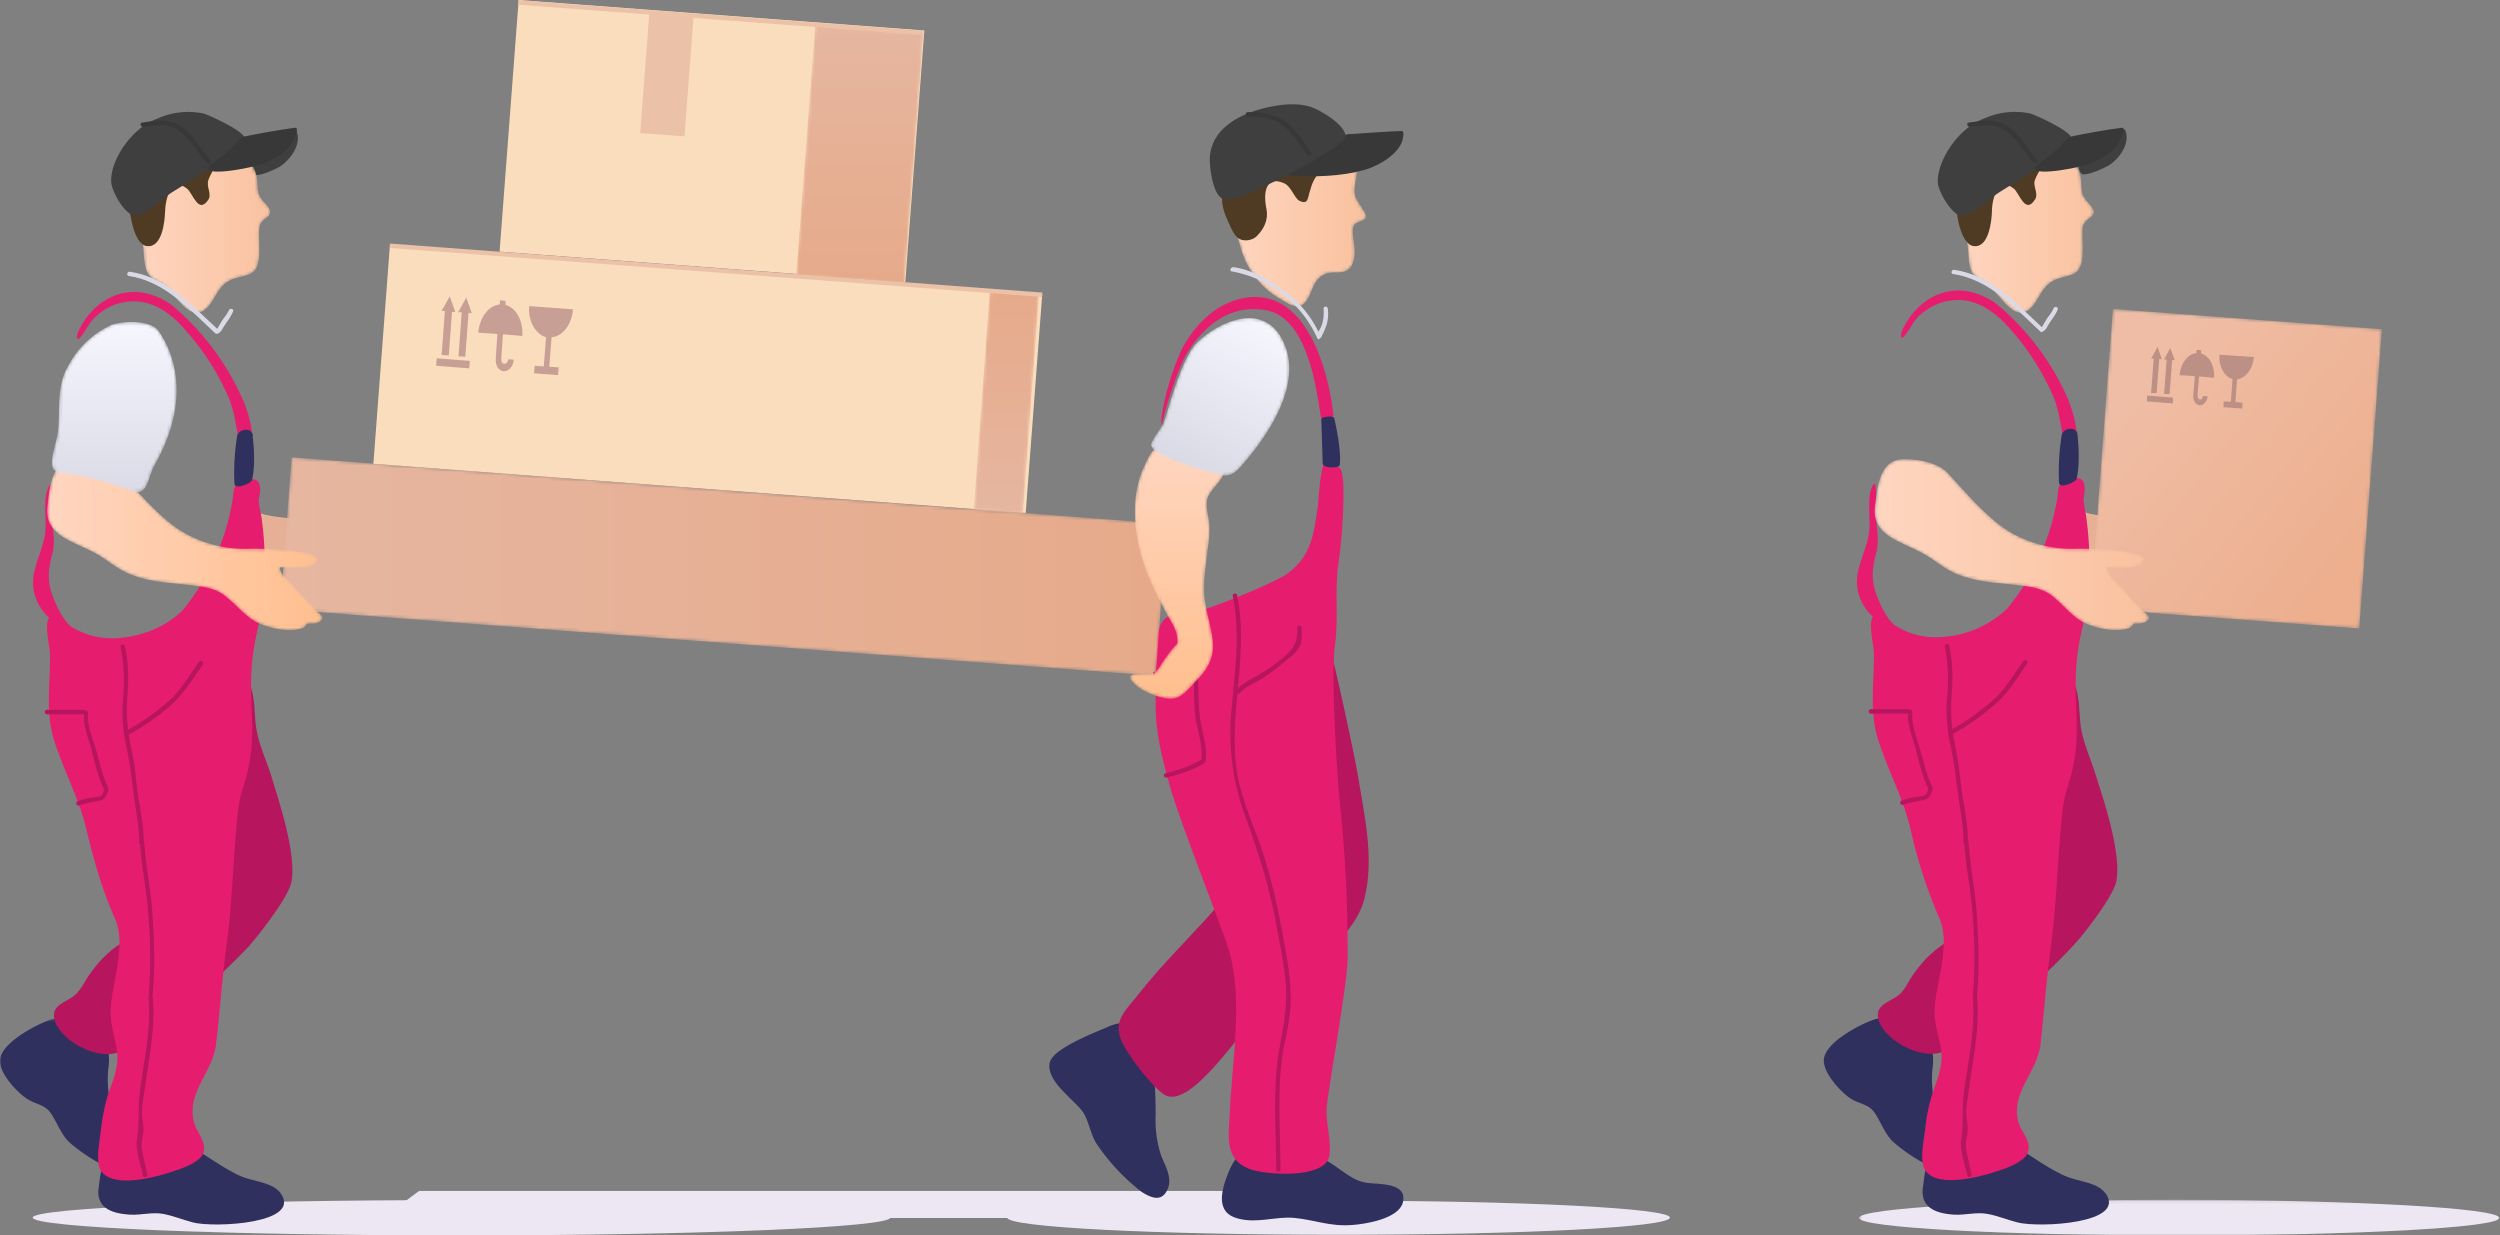 <svg width="771px" height="381px" xmlns="http://www.w3.org/2000/svg" xmlns:xlink="http://www.w3.org/1999/xlink">
  <rect width="100%" height="100%" fill="#808080" stroke="none"/>
  <defs>
    <polygon id="a" points="0.513 0.127 198.013 0.127 198.013 11.042 0.513 11.042"/>
    <path d="M16.5 1.4c-3.6 1-5.3 3.1-8 5.5-2.4 2-5.1 3.6-6.6 6.6-2.7 5.4-1 11.8.7 17 1 3 .5 6 1.3 9C4.7 43 7 43.2 9.5 45c4.4 3.4 9 13.5 14.6 5.4 1.9-2.8 2.8-5.5 6-7 2.5-1.3 6.6-1 8-3.8 1.7-3.7.3-10 1-12.8.7-3.3 5.9-2.7 1.5-7.3-3-3.1-1.7-4.5-2.5-8.4-.4-2.2-2.8-6-4.4-7.3A18.8 18.8 0 0 0 22.4.6c-2.2 0-4.2.3-6 .8" id="c"/>
    <linearGradient x1="100%" y1="50%" x2="-0%" y2="50%" id="d">
      <stop stop-color="#F9C19E" offset="0%"/>
      <stop stop-color="#FFD6C1" offset="100%"/>
    </linearGradient>
    <path d="M28.4 7c-.7 1.5-2.6 2.6-4 3.7a35.2 35.2 0 0 0-6 7.5c-5.5 8.5-12 17-13.6 27.3-1.7 11-.4 22-1.9 33-.7 5.4 0 11.1-1 16.3-1 6-3 9.9.3 15.7a25.8 25.8 0 0 0 23.1 13.9 35.2 35.2 0 0 0 25-11.8c3.8-4 5.2-8 7-13.1 1.8-5.5 4.3-10.7 6-16.3C65 77.7 68 72.8 68 67c0-6.9-.5-13.9-2.2-20.5-1.4-5.5-4-10.5-6.1-15.6-2.5-5.7 1-9.5.6-12-.2-1.4-4.7-2.8-5.9-3.7-2-1.5-3.4-3.3-5.1-5.1-4-4.3-9-7.4-14.8-9a13 13 0 0 0-3.2-.6c-2.7 0-1.2 2.6-3 6.4" id="f"/>
    <polygon id="h" points="0 0.219 38.591 0.219 38.591 46.497 0 46.497"/>
    <polygon id="j" points="0.288 68.319 15.452 69.495 20.444 1.496 5.279 0.319"/>
    <linearGradient x1="49.998%" y1="6.24172499e-06%" x2="49.998%" y2="100%" id="k">
      <stop stop-color="#E6AA8A" offset="0%"/>
      <stop stop-color="#E6B6A0" offset="100%"/>
    </linearGradient>
    <polygon id="m" points="0.516 78.088 33.93 80.58 39.853 3.032 6.439 0.54"/>
    <linearGradient x1="50%" y1="100%" x2="50%" y2="0%" id="n">
      <stop stop-color="#E6AA8A" offset="0%"/>
      <stop stop-color="#E6B6A0" offset="100%"/>
    </linearGradient>
    <path d="M12.8 2.4C5.2 5 .3 9.6.2 17.7c-.2 7 2.3 12.5 4.3 19.2A26.2 26.2 0 0 0 17 53.3c3.7 2.3 6.3 3.8 8.6-.7 1.6-3 1.8-6 5.7-7.3 2-.6 4.5.2 6.3-1 3.2-2.3 2-7.6 1.7-10.7-.2-2 0-3.3 1-3.8 1.1-.5 2.6-.9 3-1.8.4-1-2.3-4-3.2-6.2-1.3-3.2 1.5-7.6 0-11.2a18 18 0 0 0-5.5-6.3A19.2 19.2 0 0 0 22.8.6c-3.3 0-6.8.6-10 1.8" id="p"/>
    <linearGradient x1="100.001%" y1="50%" x2="-8.56004185e-05%" y2="50%" id="q">
      <stop stop-color="#F9C19E" offset="0%"/>
      <stop stop-color="#FFD6C1" offset="100%"/>
    </linearGradient>
    <path d="M23.6 2.5c-.1 1.5.2 3.4-.6 5-.6 1-2.7 2.8-3.7 3.8-4.8 5.1-8 9-11.1 15.2C5.4 32 1.8 37.1.6 43.2c-1.2 5.8.5 11.7.7 17.6.3 14 1.6 27.8 2.3 41.8.2 5-.5 12.4 5.5 13.9 4.9 1.1 14-4 18.4-5.8 5.7-2.1 11.8-4 16.6-7.9 6.5-5.3 10-10.2 10.9-18 1.3-11.8 2.3-21.4 1.5-33.6-.6-7.1-4.3-13.9-4.6-20.6-.2-3.1 1.7-7 .4-10.1-.6-1.5-4.1-3.9-5.1-5-4.4-4.4-7.6-9.7-13.3-12.8A18 18 0 0 0 26.4.2c-1.5 0-2.6.6-2.8 2.3" id="s"/>
    <polygon id="u" points="0.421 46.898 270.43 67.42 273.941 20.578 3.931 0.056"/>
    <linearGradient x1="100%" y1="50%" x2="-3.38032716e-05%" y2="50%" id="v">
      <stop stop-color="#E6AA8A" offset="0%"/>
      <stop stop-color="#E6B6A0" offset="100%"/>
    </linearGradient>
    <path d="M9.2.6C2 .8 1.2 9.2.6 15.4c-.8 8.8 7.5 10.3 14.6 14.1 3.8 2 6.8 5 10.9 6.6 4.9 2 10 2.5 15.2 3 4.8.6 10.2.6 14 3.6 3.8 2.9 6.4 6.8 10.9 8.7 3.8 1.6 9.3 2.7 13.2 1.3.7-.2 1-1.2 1.5-1.4h1.8c1.7-.1 3.6-1.3 2.3-2.6-3-3-5.8-5.7-8.4-8.9-1.2-1.4-4.6-4-4.2-5.8h2c3.3.2 8.7.3 9.4-2.2 1-3.3-18.2-3.7-20.4-3.6-8 .4-16.3-1.8-23-6.4-6.2-4.4-11.8-11-16.9-16.6C20.5 1.8 14.3.6 9.8.6h-.6" id="x"/>
    <linearGradient x1="100%" y1="50%" x2="-0.001%" y2="50%" id="y">
      <stop stop-color="#FFBF8E" offset="0%"/>
      <stop stop-color="#FFD6C1" offset="100%"/>
    </linearGradient>
    <path d="M18 1.4a27.9 27.9 0 0 0-12.7 12c-4 6.3-2.7 13.4-3.4 20.4C1.5 37 .2 40.2 0 43.4c0 4 2.5 3.4 6.1 4 5.7.9 12.8 3 18 5 5.7 2 5.2-3.7 7.7-8.2 7.3-12.8 9.8-28 1.3-40.9-1.4-2.2-5.1-3-8.6-3-2.6 0-5 .5-6.5 1" id="A"/>
    <linearGradient x1="50.001%" y1="100%" x2="50.001%" y2="-0%" id="B">
      <stop stop-color="#DADAE6" offset="0%"/>
      <stop stop-color="#F6F6FF" offset="100%"/>
    </linearGradient>
    <path d="M4.8 7c-4.5 9.7-3.1 22 .6 31.8 1.8 4.7 4.1 9.3 6.5 13.7 1.1 2 2.6 4.1 3 6.4.6 3 0 2.6-1.4 4.3a56.1 56.1 0 0 0-3.7 5.2c-1.6 2.6-2.3 2.5-5.3 2.4-3.8 0-5.6.3-2.3 3.4 2.4 2.2 7.5 4.2 10.7 4.3 3.6.1 5.8-3.3 8.3-5.8 8-8.2 4.2-13.8 2.5-23.8-.9-5.3.1-10.7.7-16 .4-2.8.8-5.7.5-8.5-.2-2.7-1.2-5.1-.5-7.7.8-2.9 5.7-6.2 5.2-9.2-.5-2.8-4.6-4-7-4.5-3.3-.9-6.5-2.9-10-3h-.3C7.8 0 6.5 3.3 4.8 7" id="D"/>
    <linearGradient x1="50%" y1="100%" x2="50%" y2="0%" id="E">
      <stop stop-color="#FFBF8E" offset="0%"/>
      <stop stop-color="#FFD6C1" offset="100%"/>
    </linearGradient>
    <path d="M14 7.8C9 13 4.9 30 3.7 32.8 3 34.2-.1 38 0 39.4.6 42.4 12 46 15.3 47c7.4 2 9 2.8 12.6-1.4 8.5-9.6 19.8-26.4 12.2-39.5a11 11 0 0 0-10-6C24.2.2 17.9 4 14 7.8" id="G"/>
    <linearGradient x1="29.936%" y1="95.064%" x2="76.795%" y2="3.456%" id="H">
      <stop stop-color="#DADAE6" offset="0%"/>
      <stop stop-color="#F6F6FF" offset="100%"/>
    </linearGradient>
    <path d="M16 1.4c-3.5 1-5.2 3.1-7.9 5.5-2.4 2-5 3.6-6.5 6.6-2.7 5.4-1 11.8.7 17 1 3 .5 6 1.3 9 .8 3.4 3.2 3.6 5.6 5.5 4.3 3.4 8.9 13.5 14.4 5.4 1.9-2.8 2.8-5.5 6-7 2.5-1.3 6.5-1 7.8-3.8 1.8-3.7.4-10 1-12.8.8-3.3 6-2.7 1.6-7.3-2.9-3.1-1.7-4.5-2.4-8.4-.5-2.2-2.8-6-4.5-7.3C30.4 1.6 26.1.6 22 .6c-2.1 0-4.2.3-5.8.8" id="J"/>
    <linearGradient x1="99.999%" y1="50%" x2="0.001%" y2="50%" id="K">
      <stop stop-color="#F9C19E" offset="0%"/>
      <stop stop-color="#FFD6C1" offset="100%"/>
    </linearGradient>
    <path d="M28 7c-.6 1.5-2.5 2.6-3.8 3.7a35.2 35.2 0 0 0-6 7.5c-5.6 8.5-12.1 17-13.7 27.3-1.7 11-.3 22-1.8 33-.8 5.4 0 11.1-1 16.3-1.2 6-3 9.9.2 15.7A25.8 25.8 0 0 0 25 124.4a35.2 35.2 0 0 0 25-11.8c3.8-4 5.2-8 7-13.1 1.8-5.5 4.3-10.7 6-16.3 1.8-5.5 4.7-10.4 4.7-16.1 0-6.9-.4-13.9-2.2-20.5C64.1 41 61.6 36 59.4 31c-2.4-5.7 1-9.5.6-12-.2-1.4-4.6-2.8-5.9-3.7-2-1.5-3.4-3.3-5-5.1-4.2-4.3-9.1-7.4-14.9-9A13 13 0 0 0 31 .6c-2.7 0-1.2 2.6-3 6.4" id="M"/>
    <polygon id="O" points="0.627 92.596 83.593 98.83 90.592 6.524 7.625 0.291"/>
    <linearGradient x1="85.94%" y1="81.862%" x2="17.336%" y2="21.042%" id="P">
      <stop stop-color="#EDAF8E" offset="0%"/>
      <stop stop-color="#EFBDA5" offset="100%"/>
    </linearGradient>
    <path d="M9 .6C1.5.8 1 9.2.2 15.4c-.8 8.8 7.5 10.3 14.5 14.1 3.8 2 6.9 5 10.9 6.6 4.9 2 10 2.5 15.2 3 4.7.6 10.1.6 14 3.6 3.7 2.9 6.3 6.8 10.7 8.7 3.8 1.6 9.3 2.7 13.2 1.3.7-.2 1-1.2 1.5-1.4h1.8c1.6-.1 3.6-1.3 2.3-2.6-3-3-5.8-5.7-8.4-8.9-1.2-1.4-4.6-4-4.1-5.8h1.9c3.3.2 8.7.3 9.4-2.2.9-3.3-18.2-3.7-20.3-3.6-8 .4-16.2-1.8-22.9-6.4-6.2-4.4-11.8-11-16.9-16.6C20.1 1.8 14 .6 9.5.6h-.6" id="R"/>
    <linearGradient x1="100%" y1="50%" x2="-0.001%" y2="50%" id="S">
      <stop stop-color="#F9C19E" offset="0%"/>
      <stop stop-color="#FFD6C1" offset="100%"/>
    </linearGradient>
    <path d="M18.5 1.4a27.9 27.9 0 0 0-12.8 12c-4 6.3-2.7 13.4-3.5 20.4C2 37 .5 40.2.5 43.4c0 4 2.5 3.4 6 4 5.7.9 12.9 3 18.1 5 5.6 2 5.1-3.7 7.7-8.2 7.3-12.8 9.7-28 1.3-40.9-1.5-2.2-5.1-3-8.7-3-2.5 0-5 .5-6.4 1" id="U"/>
  </defs>
  <g fill="none" fill-rule="evenodd">
    <g transform="translate(10 40)">
      <path d="M264.6 335.5c0 3-59.2 5.5-132.2 5.5-73 0-132.3-2.4-132.3-5.5 0-3 59.2-5.4 132.3-5.4 73 0 132.2 2.4 132.2 5.4M505 335.5c0 3-45.7 5.3-102.2 5.3-56.4 0-102.2-2.3-102.2-5.3 0-2.9 45.8-5.2 102.2-5.2 56.5 0 102.2 2.3 102.2 5.2" fill="#EDE7F3"/>
      <polygon fill="#EDE7F3" points="119.238 327.292 412.136 327.292 400.877 335.636 107.979 335.636"/>
      <g transform="translate(562.8 330)">
        <mask id="b" fill="#fff">
          <use xlink:href="#a"/>
        </mask>
        <path d="M198 5.6c0 3-44.2 5.4-98.7 5.4C44.7 11 .5 8.6.5 5.6.5 2.6 44.7 0 99.3 0 153.8.1 198 2.6 198 5.6" fill="#EDE7F3" mask="url(#b)"/>
      </g>
      <path d="M81.5.5C80.7-1.7 79 5 76.1 7.1c-3.3 2.5-9 3.3-8.9 4.9.1.8.6 2 1.4 2 2.1.2 6.3-1.8 7.7-2.6 3.1-2 6.8-6.8 5.2-10.9" fill="#3F3F3F"/>
    </g>
    <g transform="translate(41 43)">
      <mask id="e" fill="#fff">
        <use xlink:href="#c"/>
      </mask>
      <path d="M16.5 1.4c-3.6 1-5.3 3.1-8 5.5-2.4 2-5.1 3.6-6.6 6.6-2.7 5.4-1 11.8.7 17 1 3 .5 6 1.3 9C4.7 43 7 43.2 9.5 45c4.4 3.4 9 13.5 14.6 5.4 1.9-2.8 2.8-5.5 6-7 2.5-1.3 6.6-1 8-3.8 1.7-3.7.3-10 1-12.8.7-3.3 5.9-2.7 1.5-7.3-3-3.1-1.7-4.5-2.5-8.4-.4-2.2-2.8-6-4.4-7.3A18.8 18.8 0 0 0 22.4.6c-2.2 0-4.2.3-6 .8" fill="url(#d)" mask="url(#e)"/>
    </g>
    <path d="M66 49.7c-1.8-3.5-25.4 4-26 14.2 0 2.7 1.6 11.8 5.4 12 4.6.5 5.4-7.6 5.5-10.4.1-4.6 2-11.2 6.8-7.3 1.8 1.4 3.5 8.1 6.6 3.3.9-1.4-.3-3.4-.2-5 0-2.2 2.9-4.8 1.9-6.8" fill="#4F3A23"/>
    <path d="M75.4 42.5c-.5-2.3-11.1-7.1-12.7-7.5a23 23 0 0 0-14.2 1.6C40.7 39.4 34 49.3 34.3 56c0 2.7 4 10 6.9 10.3 3.6.3 8.2-4.5 11.4-6.7C55 58 76 45.7 75.4 42.5" fill="#3F3F3F"/>
    <path d="M64.8 49.2c-3-3.2-5.4-8.1-9.2-10.4-4-2.4-7.5-1.6-11.8-1-.8.1-.5 1.5.4 1.3 5-.7 9.3-1.2 13 2.9 2.3 2.6 4.3 5.6 6.6 8.2.6.6 1.6-.3 1-1M91 39.4c-3.6.4-13 2.1-15.6 2.7-1.4.3-2.8 2.5-5.2 4.7-2.7 2.3-6.2 4.4-6.1 5.1 0 2.6 15-.4 17.6-1.6 2.8-1.2 5.7-2.7 7.6-5.2.5-.8 3.6-6 1.6-5.7" fill="#383838"/>
    <g transform="translate(11 77)">
      <mask id="g" fill="#fff">
        <use xlink:href="#f"/>
      </mask>
      <path d="M28.4 7c-.7 1.5-2.6 2.6-4 3.7a35.2 35.2 0 0 0-6 7.5c-5.5 8.5-12 17-13.6 27.3-1.7 11-.4 22-1.9 33-.7 5.4 0 11.1-1 16.3-1 6-3 9.9.3 15.7a25.8 25.8 0 0 0 23.1 13.9 35.2 35.2 0 0 0 25-11.8c3.8-4 5.2-8 7-13.1 1.8-5.5 4.3-10.7 6-16.3C65 77.7 68 72.8 68 67c0-6.9-.5-13.9-2.2-20.5-1.4-5.5-4-10.5-6.1-15.6-2.5-5.7 1-9.5.6-12-.2-1.4-4.7-2.8-5.9-3.7-2-1.5-3.4-3.3-5.1-5.1-4-4.3-9-7.4-14.8-9a13 13 0 0 0-3.2-.6c-2.7 0-1.2 2.6-3 6.4" mask="url(#g)"/>
    </g>
    <g transform="translate(0 75)">
      <path d="M93.1 90c-.1-4.2-1.1-4.9-5-5.3-2.8-.3-5.5-.6-8.2-1.5-4.1-1.4-5.3-.2-5 4.2l1.2 7.5c.6 3.5 2.4 3 5.6 2.7 2.5-.3 6.5.4 8.9-.5 3-1.2 2.7-4.2 2.5-7" fill="#E6B097"/>
      <g transform="translate(0 238.8)">
        <mask id="i" fill="#fff">
          <use xlink:href="#h"/>
        </mask>
        <path d="M36.5 33.2a32.2 32.2 0 0 1-3.1-17.4c.9-6.7-1-9.8-6.9-12.9C20.7 0 18.3-.7 13 1.7 9.2 3.4.8 8 0 12.8c-.6 4 5.2 10.3 8.4 12.3 2.2 1.5 5 1.7 6.8 3.8 1.8 2.1 3.6 7.2 6 9.4 2.4 2.3 11 8.6 14.6 8.2 5-.6 2.1-10 .7-13.3" fill="#30305F" mask="url(#i)"/>
      </g>
      <path d="M86.4 292.8c-2.3-3-7.7-3.4-11.5-4.8-5.2-2-13.1-8-15.6-9.1-5.4-2.6-24.3 1.6-26.5 3.5-1.6 1.4-2 6.3-2.3 8.3-1.2 6.6 3.5 8.5 9.5 8.9 3.6.2 7-.9 10.5-.2 3 .6 6 1.8 9 2.6 6.5 1.7 34.2.4 26.9-9.2" fill="#30305F"/>
      <path d="M89.9 196.9c1.6-8.8-4.2-25.8-5.9-31.5-1.5-5.2-4-10.1-4.9-15.5-.8-4.3-.2-11.3-2.8-15.1-5-7.6-4.6 13.7-4.8 15.4-.7 5.9-2 11.7-2.6 17.6-.6 6-2.4 11.8-3.2 17.8-.7 5 0 9.7-2.2 14.4a18.9 18.9 0 0 1-12.3 10c-10.3 3.3-17 6.2-23.5 15.4-1.6 2.2-2.2 4-4.1 6-2 2.2-6.4 3-6.9 6-1 6 10.4 14 18.5 12.5 3.8-.7 9.4-3.9 12.6-6 5.2-3.5 9.4-8.5 14-12.7a240 240 0 0 0 15-14.4c2.2-2.5 12.2-14.9 13.1-19.9" fill="#B7165F"/>
      <path d="M80.8 85.6c-.2-2-.9-4-1-6 0-1.3.6-3 .4-4.2-.3-2.9-2.3-3.1-5.2-2.1-3.4 1.2-2.8 3-3.3 6A72.3 72.3 0 0 1 56.5 113c-5.8 6-15.2 9.2-23.3 8.8-10.1-.5-15.1-7.1-17-7-3.2.4-.9 9-.8 11.7.2 9.4-1.6 18.3 1.5 27.5 3 9.2 7.6 17.6 9.8 27 2.3 9.6 4.8 18.4 8.8 27.4 3.4 7.8-.6 18.7-1.3 27-.4 4.3.8 8 1.6 12 1.1 5.2-.2 9-2 13.7-1.4 4-2.2 8.3-2.7 12.5-.3 3.2-1.8 9.9.1 12.6 4 5.5 17.4 1.7 22.3 0 2.6-.8 8.3-2.8 9.2-5.6 1.2-3.7-2.4-6.6-3-10-1.9-9 5.8-14.8 6.9-23.4 1.2-9.8 1.8-19.6 3.1-29.4 1.7-11.7 2-23.5 3-35.3.4-5 .7-10 2.3-14.7 6-18.5-.4-27.6 4.3-48 2.5-11.1 3-22.7 1.5-34.1" fill="#E61D6E"/>
      <path d="M21.5 117.9c-3-3-5-8.2-5.7-10.4-1.3-4.3-.7-7.8.4-12 1-4.2-.2-8.1-.3-12.4 0-1.5.7-12.2-1.2-7.2-1.5 3.8-.2 9.6-.8 13.7-.6 4.1-2.5 7.9-3.4 12-1 4.9.5 9.4 3.6 12.9 3.3 3.5 8.5 4.6 7.4 3.4M77.7 58.6c-.1-2.8-1.7-8-2.8-10.3a79.8 79.8 0 0 0-21.8-29.1c-7.8-5.7-17-5.7-24.1 1.1a23 23 0 0 0-5 7.3c-.5 2-.3 2.8 1.3.8 1.5-2 2.4-4.2 4.5-6 2.3-2.1 5.4-3.7 8.5-4.2 8-1.5 14.5 3.3 19.3 9.1a76.1 76.1 0 0 1 13.2 21c2 5.2 2.2 11.1 3.2 12.5.4.5 3.7-.8 3.7-2.2" fill="#E61D6E"/>
      <path d="M78 59.4c-.2-2.5-3.7-2.4-4.8-.3a71 71 0 0 0-.9 15c0 2.1 5.1 0 5.4-1 1-4 .7-9.8.2-13.7" fill="#30305F"/>
      <path d="M61.3 129.2c-3 4.2-5.7 9-9.7 12.4-3.8 3.2-8 6.2-12.4 8.6-.8.5 0 1.7.8 1.2 4.4-2.4 8.8-5.5 12.6-8.8 4-3.6 7-8.4 10-12.7.5-.8-.7-1.5-1.3-.7M33.4 168c-1.6-3.3-2.5-7-3.4-10.5-1-3.7-3.3-8.8-2.8-12.6.1-.6-.6-1-1-.8a.6.6 0 0 0-.5-.2H14.5c-.9 0-.9 1.4 0 1.4H25.9c-.3 3.7 1.5 7.7 2.4 11.2 1 4.1 2 8.2 3.8 12-.2.6-.4 1.3-.7 1.7-.6.6-1.9.6-2.6.7-1.7.2-3.2.6-4.8 1.2-.8.2-.5 1.6.4 1.3 2-.7 4-1 6-1.4 2-.4 2.2-1.3 3-3v-.4-.6" fill="#B7165F"/>
      <path d="M47 232.4v-.2c.9-8 .6-16.1.1-24.2-.4-7.8-2.1-15.4-2.6-23.3l-.2-.5c0-4.7-.9-9-1.7-13.7-.7-4.8-.9-9.5-2-14.3a54.8 54.8 0 0 1-1.3-16.6c.4-5.2.4-10.2-.8-15.3-.2-.9-1.5-.5-1.3.3a54 54 0 0 1 .7 16.3c-.4 5 0 9.6 1.1 14.5 1 4.8 1.6 9.5 2.2 14.3.6 5.2 1.8 10 1.7 15.2 0 .2.1.4.3.5.5 7.6 2.2 15 2.6 22.6a154.3 154.3 0 0 1 0 24.8c.9 9.8-1.6 20-2.8 29.8-.5 4.4 0 9-.7 13.2-.7 3.8 1 8 1.8 11.7.2 1 1.5.5 1.3-.3l-1.5-7c-.5-2.2 0-3.8.3-6 .3-2.1-.5-4.3-.4-6.5 0-2.1.5-4.3.8-6.4 1.2-9.5 3.5-19.4 2.5-29" fill="#B7165F"/>
      <polygon fill="#FADDBC" points="316.328 83.197 115.148 68.052 120.251 0.613 321.431 15.758"/>
    </g>
    <g transform="translate(300 89)">
      <mask id="l" fill="#fff">
        <use xlink:href="#j"/>
      </mask>
      <polygon fill="url(#k)" mask="url(#l)" points="0.288 68.319 15.452 69.495 20.444 1.496 5.279 0.319"/>
    </g>
    <polygon fill="#FADDBC" points="285.073 9.4 159.957 0 154.073 77.601 279.189 87"/>
    <g transform="translate(245 7)">
      <mask id="o" fill="#fff">
        <use xlink:href="#m"/>
      </mask>
      <polygon fill="url(#n)" mask="url(#o)" points="0.516 78.088 33.93 80.58 39.853 3.032 6.439 0.54"/>
    </g>
    <g transform="translate(39)">
      <path d="M131.1 104c3.4-.2 6.3-4 6.6-8.6l-13.5-1c-.4 4.7 2 8.7 5.2 9.6l-.7 9-2.8-.2-.2 2.3 7.4.6.2-2.4-2.9-.2.7-9zm-35.6 8.8l10.2.8.2-2.3-10.2-.8-.2 2.3zm3.9-3.2l1-13.4h1l-1.7-4.8-2.5 4.5h1l-1 13.6 2.2.1zm5.1.4l1-13.5 1 .1-1.7-4.8-2.5 4.5h1.1l-1 13.6 2.1.1zM116.8 94c3.3.8 5.6 4.9 5.3 9.6l-6-.5-.5 7.5c0 .4 0 .8.2 1.1.2.3.4.5.7.5.3 0 .6-.1.8-.4.3-.2.4-.6.4-1l1.7.1c0 1-.4 2-1 2.6-.5.7-1.3 1-2 1-.8 0-1.5-.5-2-1.3-.4-.7-.6-1.7-.5-2.7l.5-7.5-5.9-.4c.4-4.7 3.2-8.4 6.6-8.7l.1-1.3 1.7.2v1.2z" fill="#C79F94"/>
      <polygon fill="#EBC1A8" points="282.379 91.593 81.177 76.466 81.282 75.104 282.484 90.231"/>
      <polygon fill="#EBC1A8" points="245.719 10.842 120.769 1.448 120.873 0.086 245.823 9.48"/>
      <polygon fill="#EBC1A8" points="174.914 4.834 161.264 3.808 158.444 41.031 172.093 42.057"/>
      <path d="M31.6 95.7c-.5 1-1.3 2.1-2 3l-1.6 2.7c-8-7.3-15.7-16-27-17.6-.8-.1-1.1 1.2-.3 1.3 11.2 1.7 18.8 10.4 26.7 17.7.3.2.7.2.9 0 .9-.3 1.6-2 2-2.5.9-1.4 2-2.7 2.6-4.3.3-.8-1-1.1-1.3-.3" fill="#DADAE7"/>
    </g>
    <g transform="translate(378 39)">
      <mask id="r" fill="#fff">
        <use xlink:href="#p"/>
      </mask>
      <path d="M12.8 2.4C5.2 5 .3 9.6.2 17.7c-.2 7 2.3 12.5 4.3 19.2A26.2 26.2 0 0 0 17 53.3c3.7 2.3 6.3 3.8 8.6-.7 1.6-3 1.8-6 5.7-7.3 2-.6 4.5.2 6.3-1 3.2-2.3 2-7.6 1.7-10.7-.2-2 0-3.3 1-3.8 1.1-.5 2.6-.9 3-1.8.4-1-2.3-4-3.2-6.2-1.3-3.2 1.5-7.6 0-11.2a18 18 0 0 0-5.5-6.3A19.2 19.2 0 0 0 22.8.6c-3.3 0-6.8.6-10 1.8" fill="url(#q)" mask="url(#r)"/>
    </g>
    <path d="M409 49.3c-5.7-6.4-28.6 1.1-31 7-2.4 5.5-.4 9.6 1.2 13 .8 1.8 1.8 4 3.5 4.6 1.7.6 4 0 5-1.2 2-2 3.5-4.8 2.9-8.1-1.2-5.7 0-10.6 5.6-8 2 1 3.1 4.6 4.5 5.3 2.8 1.4 2.6-.9 3.2-2.7.7-2.5 1.2-4 3-5.9 0 0 3.8-2.1 2-4" fill="#4F3A23"/>
    <path d="M432.3 40.4c-2.2 0-13.5.8-16.7 1-.8.1-1.6.6-1.7.7-4.3 3.6-11 7.5-16 10.3-1 .6-1 1.7.5 1.8 7 .4 15.2.2 22-1.7 5-1.3 11.7-5.4 12.3-10.1.1-1 .3-2-.4-2" fill="#383838"/>
    <path d="M415 42c-.4-3.8-7.5-7.6-9.4-8.5-5-2.2-10.8-1.3-15.6-.2-8 2-16.6 6.5-16.9 15.6-.1 3.1 1 10.9 3.8 12.3 2.8 1.4 10.8-2.7 14-4.2 2.2-1 24.4-12.1 24-15" fill="#3F3F3F"/>
    <path d="M356.4 344c0-9.7-.3-33.5-14.3-27.5-3.8 1.7-17 6.6-18.3 11-1.6 5.9 8 11.9 10.4 15.8 1.7 2.9 2 6.1 3.9 9.3a64 64 0 0 0 14 15c3 1.9 6.3 3.2 8-.9 1.6-3.6-1-7.6-2.1-10.6a35.2 35.2 0 0 1-1.6-12" fill="#30305F"/>
    <path d="M420.8 277c3.1-12.1 0-25.5-2-37.7-1-6.2-7-34-8.8-40-5.1-18.5-12.8 14.2-14 18.7-2 8.3-1.5 16.6-1.3 25.1 0 6 1.1 13-2.2 18-4 6.2-10.8 11.1-15.7 16.8-8.5 10-18 18.8-26 29.1-3.3 4.2-7.1 7.3-5.4 12.8 1.4 4.6 9.6 15 13.5 17.7 8 5.4 24-19.9 31.1-27.3 9.2-9.6 27.4-19.4 30.8-33.1" fill="#B7165F"/>
    <g transform="translate(357 76)">
      <mask id="t" fill="#fff">
        <use xlink:href="#s"/>
      </mask>
      <path d="M23.6 2.5c-.1 1.5.2 3.4-.6 5-.6 1-2.7 2.8-3.7 3.8-4.8 5.1-8 9-11.1 15.2C5.4 32 1.8 37.1.6 43.2c-1.2 5.8.5 11.7.7 17.6.3 14 1.6 27.8 2.3 41.8.2 5-.5 12.4 5.5 13.9 4.9 1.1 14-4 18.4-5.8 5.7-2.1 11.8-4 16.6-7.9 6.5-5.3 10-10.2 10.9-18 1.3-11.8 2.3-21.4 1.5-33.6-.6-7.1-4.3-13.9-4.6-20.6-.2-3.1 1.7-7 .4-10.1-.6-1.5-4.1-3.9-5.1-5-4.4-4.4-7.6-9.7-13.3-12.8A18 18 0 0 0 26.4.2c-1.5 0-2.6.6-2.8 2.3" mask="url(#t)"/>
    </g>
    <path d="M421.7 364.8c-6.4-.8-10.4-7.3-16.8-8.4-4.2-.6-8.5.5-12.7.2-7.6-.7-10-2.9-13.2 4.6-2.4 5.8-4.3 12.8 2.8 14.6 6.1 1.6 11.4-.7 17.3-.2 6.4.6 10.9 2.7 17.8 2.2 4.5-.3 14.3-2 15.7-6.8 1.7-6.3-7-5.7-11-6.2" fill="#30305F"/>
    <path d="M415.6 295.6c0-18.7-.6-30.5-2.5-49.2-.8-7.4-2.7-38.7-1.4-47.5 1.2-7.7-.2-17 1.1-25.3 1-5.8 2.5-25.7.7-28.8-1.1-1.7-4.8-3.2-5.3-1.7-1.2 3.2-1.6 11.6-1.8 13.2-1.2 8.1-1.9 15-9.1 20.4-4 3-21 9.7-25.2 11-4.7 1.5-11.7.1-14.1 4.8-3 5.7-1.4 17.4-1.6 23.8-.2 9.2 2 17.7 4.5 26.5 2.2 8.3 16.1 44.1 17.5 48.3 5.5 16.2 1.4 36.4.8 53.2-.3 6.5-2 15 9.2 17 6.4 1.2 20.7 1.5 21.6-5 .6-4.4-1-9.5-.9-14 .2-5.3 6.5-38.5 6.5-46.7" fill="#E61D6E"/>
    <path d="M401.4 193.6c0-.8-1.3-1-1.3 0 0 3-.3 5.1-2.5 7.5-1.6 1.6-3.6 3.1-5.5 4.5-3.3 2.5-8 4.2-11 7.3-.5.7.4 1.7 1 1 2-2.2 5.4-3.5 7.9-5.1 2-1.4 4-2.8 5.8-4.4 1.7-1.4 4-3 5-5 1-1.7.6-4 .6-5.8" fill="#B7165F"/>
    <path d="M411.2 127.9c-1.4-13.2-8.3-40-28-35.9-8.5 1.8-14.4 8-18.5 15.2a79.8 79.8 0 0 0-6.5 21.5c-.1 1.5.1 2.8.2 2.2.7-4.3 5-17.7 7.7-22 5.2-8.4 13.1-15 23.9-13.3 8.4 1.3 12 10.2 14.2 17.2 1.2 3.8 2.6 12 3.3 16.7 0 .6 3.9.3 3.7-1.6" fill="#E61D6E"/>
    <path d="M411.5 129c-.3-1-4.1-.5-4 .3l.4 13.4c0 2 5.2 1.7 5.3.7.4-2.9-.5-9.3-1.7-14.3" fill="#30305F"/>
    <g transform="translate(86 141)">
      <mask id="w" fill="#fff">
        <use xlink:href="#u"/>
      </mask>
      <polygon fill="url(#v)" mask="url(#w)" points="0.421 46.898 270.43 67.42 273.941 20.578 3.931 0.056"/>
    </g>
    <g transform="translate(14 141)">
      <mask id="z" fill="#fff">
        <use xlink:href="#x"/>
      </mask>
      <path d="M9.2.6C2 .8 1.2 9.2.6 15.4c-.8 8.8 7.5 10.3 14.6 14.1 3.8 2 6.8 5 10.9 6.6 4.9 2 10 2.5 15.2 3 4.8.6 10.2.6 14 3.6 3.8 2.9 6.4 6.8 10.9 8.7 3.8 1.6 9.3 2.7 13.2 1.3.7-.2 1-1.2 1.5-1.4h1.8c1.7-.1 3.6-1.3 2.3-2.6-3-3-5.8-5.7-8.4-8.9-1.2-1.4-4.6-4-4.2-5.8h2c3.3.2 8.7.3 9.4-2.2 1-3.3-18.2-3.7-20.4-3.6-8 .4-16.3-1.8-23-6.4-6.2-4.4-11.8-11-16.9-16.6C20.5 1.8 14.3.6 9.8.6h-.6" fill="url(#y)" mask="url(#z)"/>
    </g>
    <g transform="translate(16 99)">
      <mask id="C" fill="#fff">
        <use xlink:href="#A"/>
      </mask>
      <path d="M18 1.4a27.9 27.9 0 0 0-12.7 12c-4 6.3-2.7 13.4-3.4 20.4C1.5 37 .2 40.2 0 43.4c0 4 2.5 3.4 6.1 4 5.7.9 12.8 3 18 5 5.7 2 5.2-3.7 7.7-8.2 7.3-12.8 9.8-28 1.3-40.9-1.4-2.2-5.1-3-8.6-3-2.6 0-5 .5-6.5 1" fill="url(#B)" mask="url(#C)"/>
    </g>
    <g fill="#B7165F">
      <path d="M398 306.9c0-5.6-1-11-2-16.5-2.1-11.7-4.6-23.2-9-34.3-2-5.5-4.2-11-5.3-16.8-1.1-6-1-12.1-.7-18.1.9-12.6 3.1-25.2.5-37.7-.1-.8-1.5-.5-1.3.4 2.4 11.6.6 23.2-.4 34.8a74 74 0 0 0 4 32.4c4 11 7.5 21.8 9.7 33.4 1.1 6.1 2.4 12.3 3 18.4.5 6.5-.4 12.4-1.6 18.7-2.6 12.7-1.4 26.3-1.3 39.2 0 .8 1.3.8 1.3 0 0-12.4-1.2-25.5 1-37.6 1.1-5.5 2.3-10.7 2.2-16.3M370.5 223.7c-1-4.8-.8-9.7-1-14.6 0-.5-.4-.7-.7-.6-4 0-8.5 0-12.4-1.3-.8-.3-1.2 1-.4 1.3a37 37 0 0 0 12.2 1.4c0 3.8 0 7.7.5 11.5.6 4.3 2.3 8.3 1.8 12.7v.2c-3.5 2-7.2 3.2-11 4.2-1 .2-.5 1.5.3 1.3 4.1-1 8-2.3 11.6-4.4.3-.2.4-.9.4-1 .5-3.7-.6-7-1.3-10.7"/>
    </g>
    <g transform="translate(348 137)">
      <mask id="F" fill="#fff">
        <use xlink:href="#D"/>
      </mask>
      <path d="M4.8 7c-4.5 9.7-3.1 22 .6 31.8 1.8 4.7 4.1 9.3 6.5 13.7 1.1 2 2.6 4.1 3 6.4.6 3 0 2.6-1.4 4.3a56.1 56.1 0 0 0-3.7 5.2c-1.6 2.6-2.3 2.5-5.3 2.4-3.8 0-5.6.3-2.3 3.4 2.4 2.2 7.5 4.2 10.7 4.3 3.6.1 5.8-3.3 8.3-5.8 8-8.2 4.2-13.8 2.5-23.8-.9-5.3.1-10.7.7-16 .4-2.8.8-5.7.5-8.5-.2-2.7-1.2-5.1-.5-7.7.8-2.9 5.7-6.2 5.2-9.2-.5-2.8-4.6-4-7-4.5-3.3-.9-6.5-2.9-10-3h-.3C7.8 0 6.5 3.3 4.8 7" fill="url(#E)" mask="url(#F)"/>
    </g>
    <g transform="translate(355 98)">
      <mask id="I" fill="#fff">
        <use xlink:href="#G"/>
      </mask>
      <path d="M14 7.8C9 13 4.9 30 3.7 32.8 3 34.2-.1 38 0 39.4.6 42.4 12 46 15.3 47c7.4 2 9 2.8 12.6-1.4 8.5-9.6 19.8-26.4 12.2-39.5a11 11 0 0 0-10-6C24.2.2 17.9 4 14 7.8" fill="url(#H)" mask="url(#I)"/>
    </g>
    <g>
      <path d="M409.5 95.3c0-1-1.4-1-1.3 0 .1 1.7 0 3.4-.6 5-.2.7-.6 1.3-1 2a34 34 0 0 0-9.8-12c-5-3.7-10.1-7-16.4-7.9-.8-.1-1.4 1.2-.5 1.3a36 36 0 0 1 26.4 20.7c.2.6.8 0 1.2-.5a26.2 26.2 0 0 0 1.7-4c.4-1.6.5-3.1.3-4.6" fill="#DADAE7"/>
      <path d="M404.4 47c-2.4-3.2-4.9-7.5-8.3-9.8a19.5 19.5 0 0 0-11.3-2.6c-.9 0-.8 1.4.1 1.4 4-.1 8.7.6 11.6 3.4 2.6 2.5 4.7 5.6 6.7 8.4.5.7 1.7 0 1.2-.7" fill="#383838"/>
      <path d="M655.5 40.3c-.9-2.1-2.6 4.3-5.5 6.5-3.3 2.6-9 3.4-8.9 5 .1.7.6 2 1.4 2 2.1 0 6.3-1.9 7.7-2.7 3.2-1.9 6.8-6.7 5.3-10.8" fill="#3F3F3F"/>
    </g>
    <g transform="translate(604 43)">
      <mask id="L" fill="#fff">
        <use xlink:href="#J"/>
      </mask>
      <path d="M16 1.4c-3.5 1-5.2 3.1-7.9 5.5-2.4 2-5 3.6-6.5 6.6-2.7 5.4-1 11.8.7 17 1 3 .5 6 1.3 9 .8 3.4 3.2 3.6 5.6 5.5 4.3 3.4 8.9 13.5 14.4 5.4 1.9-2.8 2.8-5.5 6-7 2.5-1.3 6.5-1 7.8-3.8 1.8-3.7.4-10 1-12.8.8-3.3 6-2.7 1.6-7.3-2.9-3.1-1.7-4.5-2.4-8.4-.5-2.2-2.8-6-4.5-7.3C30.4 1.6 26.1.6 22 .6c-2.1 0-4.2.3-5.8.8" fill="url(#K)" mask="url(#L)"/>
    </g>
    <g>
      <path d="M629.4 49.7c-1.9-3.5-25.5 4-26 14.2-.1 2.7 1.6 11.8 5.4 12 4.5.5 5.4-7.6 5.5-10.4 0-4.6 2-11.2 6.8-7.3 1.7 1.4 3.5 8.1 6.5 3.3 1-1.4-.2-3.4-.2-5 0-2.2 3-4.8 2-6.8" fill="#4F3A23"/>
      <path d="M638.8 42.5c-.5-2.3-11.2-7.1-12.7-7.5a23 23 0 0 0-14.3 1.6c-7.7 2.8-14.3 12.7-14.2 19.5 0 2.7 4.2 10 7 10.3 3.6.3 8.2-4.5 11.4-6.7 2.4-1.7 23.5-14 22.8-17.2" fill="#3F3F3F"/>
      <path d="M628.2 49.2c-3-3.2-5.4-8.1-9.2-10.4-4-2.4-7.5-1.6-11.8-1-.9.1-.5 1.5.4 1.3 5-.7 9.2-1.2 13 2.9 2.3 2.6 4.2 5.6 6.6 8.2.6.6 1.6-.3 1-1M654.3 39.4c-3.5.4-13 2.1-15.5 2.7-1.4.3-2.8 2.5-5.3 4.7-2.6 2.3-6 4.4-6 5.1 0 2.6 15-.4 17.6-1.6 2.8-1.2 5.7-2.7 7.6-5.2.5-.8 3.6-6 1.6-5.7" fill="#383838"/>
    </g>
    <g transform="translate(575 77)">
      <mask id="N" fill="#fff">
        <use xlink:href="#M"/>
      </mask>
      <path d="M28 7c-.6 1.5-2.5 2.6-3.8 3.7a35.2 35.2 0 0 0-6 7.5c-5.6 8.5-12.1 17-13.7 27.3-1.7 11-.3 22-1.8 33-.8 5.4 0 11.1-1 16.3-1.2 6-3 9.9.2 15.7A25.8 25.8 0 0 0 25 124.4a35.2 35.2 0 0 0 25-11.8c3.8-4 5.2-8 7-13.1 1.8-5.5 4.3-10.7 6-16.3 1.8-5.5 4.7-10.4 4.7-16.1 0-6.9-.4-13.9-2.2-20.5C64.1 41 61.6 36 59.4 31c-2.4-5.7 1-9.5.6-12-.2-1.4-4.6-2.8-5.9-3.7-2-1.5-3.4-3.3-5-5.1-4.2-4.3-9.1-7.4-14.9-9A13 13 0 0 0 31 .6c-2.7 0-1.2 2.6-3 6.4" mask="url(#N)"/>
    </g>
    <g>
      <path d="M656 164.7c-.3-4.2-1.2-4.9-5.1-5.3-2.8-.3-5.5-.6-8.2-1.5-4.2-1.4-5.4-.3-5 4.2.2 2.4.8 5.2 1.1 7.5.6 3.5 2.4 3 5.6 2.7 2.5-.3 6.6.4 9-.5 2.9-1.2 2.6-4.2 2.5-7" fill="#E6B097"/>
      <path d="M599 346.9a32.2 32.2 0 0 1-3-17.4c.8-6.7-1.1-9.8-7-12.9-5.8-3-8.2-3.6-13.5-1.2-3.8 1.7-12.3 6.3-13 11.1-.6 4 5.1 10.3 8.4 12.4 2.2 1.4 5 1.6 6.8 3.7 1.8 2.2 3.6 7.2 6 9.4 2.4 2.3 11 8.6 14.7 8.2 5-.6 2.1-10 .7-13.3" fill="#30305F"/>
      <path d="M649.1 367.8c-2.2-3-7.7-3.4-11.4-4.8-5.4-2-13.3-8-15.8-9.2-5.4-2.6-24.4 1.7-26.5 3.5-1.7 1.5-2 6.4-2.3 8.3-1.2 6.6 3.5 8.6 9.5 9 3.6.2 7-.9 10.5-.2 3.1.6 6 1.8 9.1 2.6 6.5 1.7 34.3.4 27-9.2" fill="#30305F"/>
      <path d="M652.7 271.7c1.6-8.8-4.2-25.8-6-31.5-1.5-5.2-3.9-10.1-4.9-15.5-.7-4.3-.2-11.3-2.8-15.2-5-7.6-4.6 13.7-4.8 15.5-.7 5.9-2 11.7-2.6 17.6-.6 6.1-2.4 11.8-3.2 17.8-.7 5 0 9.7-2.2 14.4a19 19 0 0 1-12.4 10c-10.3 3.4-17 6.3-23.6 15.5-1.6 2.2-2.2 4-4 6-2.1 2.2-6.5 3-7 6-1 6 10.4 14 18.5 12.5 3.9-.7 9.5-3.9 12.7-6 5.2-3.5 9.4-8.5 14-12.7 5.2-4.6 10.3-9.4 15-14.5 2.4-2.4 12.3-14.9 13.3-19.9" fill="#B7165F"/>
      <path d="M643.5 160.2c-.2-2-.8-4-.9-6 0-1.2.5-2.9.3-4.1-.3-2.9-2.3-3.2-5.2-2.2-3.4 1.2-2.8 3-3.3 6.2a72.3 72.3 0 0 1-15.3 33.5 32 32 0 0 1-23.3 8.9c-10.2-.5-15.2-7.2-17.1-7-3.2.3-.9 9-.8 11.6.2 9.5-1.6 18.3 1.5 27.6 3 9.2 7.6 17.6 9.8 27a152 152 0 0 0 8.9 27.5c3.4 7.7-.6 18.7-1.4 27-.4 4.3.8 8 1.7 12 1.1 5.2-.3 9-2 13.7-1.4 4.1-2.3 8.3-2.7 12.6-.4 3.1-1.8 9.8.1 12.5 3.9 5.6 17.4 1.8 22.4.1 2.5-.8 8.2-2.8 9.2-5.7 1.2-3.7-2.4-6.5-3.1-10-1.8-9 6-14.8 7-23.4 1.1-9.8 1.8-19.6 3.1-29.4 1.6-11.8 2-23.6 3-35.3.4-5 .7-10 2.3-14.8 6-18.5-.4-27.6 4.3-48 2.6-11.2 3-22.9 1.5-34.3" fill="#E61D6E"/>
      <path d="M584 192.6c-3-3-5-8.1-5.7-10.4-1.3-4.3-.7-7.8.4-12 1-4.2-.2-8.1-.2-12.4 0-1.5.6-12.3-1.3-7.3-1.5 3.8-.2 9.7-.8 13.8-.6 4.1-2.5 7.9-3.4 12-1 4.9.4 9.4 3.6 12.9 3.3 3.5 8.6 4.6 7.4 3.4M640.4 133.2c-.1-2.8-1.7-8-2.7-10.3a80 80 0 0 0-22-29.2c-7.8-5.6-17-5.7-24.2 1.2a23 23 0 0 0-5 7.3c-.5 2-.2 2.8 1.3.8 1.6-2 2.4-4.2 4.5-6 2.4-2.1 5.5-3.7 8.6-4.2 8-1.5 14.5 3.3 19.4 9.1a76.2 76.2 0 0 1 13.2 21c2 5.3 2.2 11.2 3.2 12.5.4.5 3.8-.8 3.7-2.2" fill="#E61D6E"/>
      <path d="M640.7 134c-.2-2.4-3.7-2.3-4.8-.2a71 71 0 0 0-.9 15c0 2.1 5.1 0 5.4-1.1 1-4 .7-9.7.3-13.7" fill="#30305F"/>
      <path d="M624 203.9c-3 4.2-5.8 9-9.8 12.4a73 73 0 0 1-12.4 8.7c-.8.4 0 1.7.7 1.2a75 75 0 0 0 12.7-8.9c4.1-3.5 7-8.4 10-12.7.6-.7-.7-1.4-1.2-.7M596 242.8c-1.7-3.3-2.5-7-3.5-10.5-1-3.7-3.2-8.9-2.7-12.6 0-.7-.7-1-1-.8a.6.6 0 0 0-.6-.2H577c-.9 0-.9 1.4 0 1.4H588.4c-.2 3.6 1.6 7.7 2.5 11.2 1 4.1 2 8.2 3.8 12-.2.6-.4 1.3-.8 1.7-.6.6-1.8.6-2.6.7-1.6.3-3.2.6-4.8 1.2-.8.2-.5 1.6.4 1.3 2-.7 4-1 6.1-1.4 1.9-.4 2.2-1.3 3-3v-.4-.6" fill="#B7165F"/>
      <path d="M609.7 307.2v-.1c.8-8 .5-16.1 0-24.2-.4-7.8-2.1-15.5-2.6-23.3 0-.3 0-.4-.2-.5 0-4.8-.9-9-1.7-13.8-.7-4.8-1-9.5-2-14.3a54.8 54.8 0 0 1-1.3-16.6c.4-5.3.4-10.2-.8-15.4-.2-.8-1.5-.5-1.3.4a54 54 0 0 1 .6 16.3c-.3 5 .1 9.6 1.2 14.5 1 4.8 1.6 9.5 2.2 14.3.6 5.2 1.8 10 1.7 15.2 0 .3.1.5.3.6.5 7.6 2.2 15 2.6 22.6a154.2 154.2 0 0 1 0 24.8c.9 9.8-1.6 20.1-2.8 29.8-.6 4.5 0 9-.7 13.3-.7 3.8 1 8 1.8 11.7.2.9 1.5.5 1.3-.3l-1.5-7c-.5-2.2 0-3.9.3-6 .3-2.2-.5-4.3-.4-6.5.1-2.2.5-4.3.8-6.5 1.2-9.4 3.5-19.4 2.5-29" fill="#B7165F"/>
      <path d="M633.3 95.1c-.4 1.1-1.3 2.1-2 3.1l-1.6 2.7c-8-7.4-15.7-16-27-17.7-.9-.1-1.2 1.2-.4 1.3 11.3 1.7 19 10.4 26.9 17.7.2.3.6.3.8 0 .9-.2 1.6-1.9 2-2.5.9-1.4 2-2.7 2.6-4.2.3-.9-1-1.2-1.3-.4" fill="#DADAE7"/>
    </g>
    <g transform="translate(644 95)">
      <mask id="Q" fill="#fff">
        <use xlink:href="#O"/>
      </mask>
      <polygon fill="url(#P)" mask="url(#Q)" points="0.627 92.596 83.593 98.83 90.592 6.524 7.625 0.291"/>
    </g>
    <path d="M689.9 117c2.6-.3 4.9-3.2 5.2-6.9l-10.6-.7c-.3 3.6 1.5 6.8 4 7.5l-.5 7-2.2-.1-.1 1.8 5.8.4.1-1.8-2.2-.2.5-7zm-27.8 6.8l8 .6v-1.8l-7.9-.6-.1 1.8zm3-2.5l.8-10.6.8.1-1.3-3.8-2 3.6h.8l-.8 10.6h1.7zm4 .3l.8-10.6.8.1-1.4-3.8-1.9 3.6h.8l-.8 10.6h1.7zm9.6-12.6c2.6.6 4.4 3.8 4.1 7.5l-4.6-.4-.5 5.9.2.8c.2.2.4.4.6.4.2 0 .5 0 .6-.3.2-.2.3-.5.3-.8l1.4.1c0 .8-.4 1.6-.8 2a2 2 0 0 1-1.6.8 2 2 0 0 1-1.5-1c-.4-.5-.5-1.3-.5-2.1l.5-5.9-4.7-.3c.3-3.7 2.6-6.6 5.2-6.8v-1l1.4.1v1z" fill="#BD9086"/>
    <g transform="translate(578 141)">
      <mask id="T" fill="#fff">
        <use xlink:href="#R"/>
      </mask>
      <path d="M9 .6C1.5.8 1 9.2.2 15.4c-.8 8.8 7.5 10.3 14.5 14.1 3.8 2 6.9 5 10.9 6.6 4.9 2 10 2.5 15.2 3 4.7.6 10.1.6 14 3.6 3.7 2.9 6.3 6.8 10.7 8.7 3.8 1.6 9.3 2.7 13.2 1.3.7-.2 1-1.2 1.5-1.4h1.8c1.6-.1 3.6-1.3 2.3-2.6-3-3-5.8-5.7-8.4-8.9-1.2-1.4-4.6-4-4.1-5.8h1.9c3.3.2 8.7.3 9.4-2.2.9-3.3-18.2-3.7-20.3-3.6-8 .4-16.2-1.8-22.9-6.4-6.2-4.4-11.8-11-16.9-16.6C20.1 1.8 14 .6 9.5.6h-.6" fill="url(#S)" mask="url(#T)"/>
    </g>
    <g transform="translate(578 99)">
      <mask id="V" fill="#fff">
        <use xlink:href="#U"/>
      </mask>
      <path d="M18.5 1.4a27.9 27.9 0 0 0-12.8 12c-4 6.3-2.7 13.4-3.5 20.4C2 37 .5 40.2.5 43.4c0 4 2.5 3.4 6 4 5.7.9 12.9 3 18.1 5 5.6 2 5.1-3.7 7.7-8.2 7.3-12.8 9.7-28 1.3-40.9-1.5-2.2-5.1-3-8.7-3-2.5 0-5 .5-6.4 1" mask="url(#V)"/>
    </g>
  </g>
</svg>
